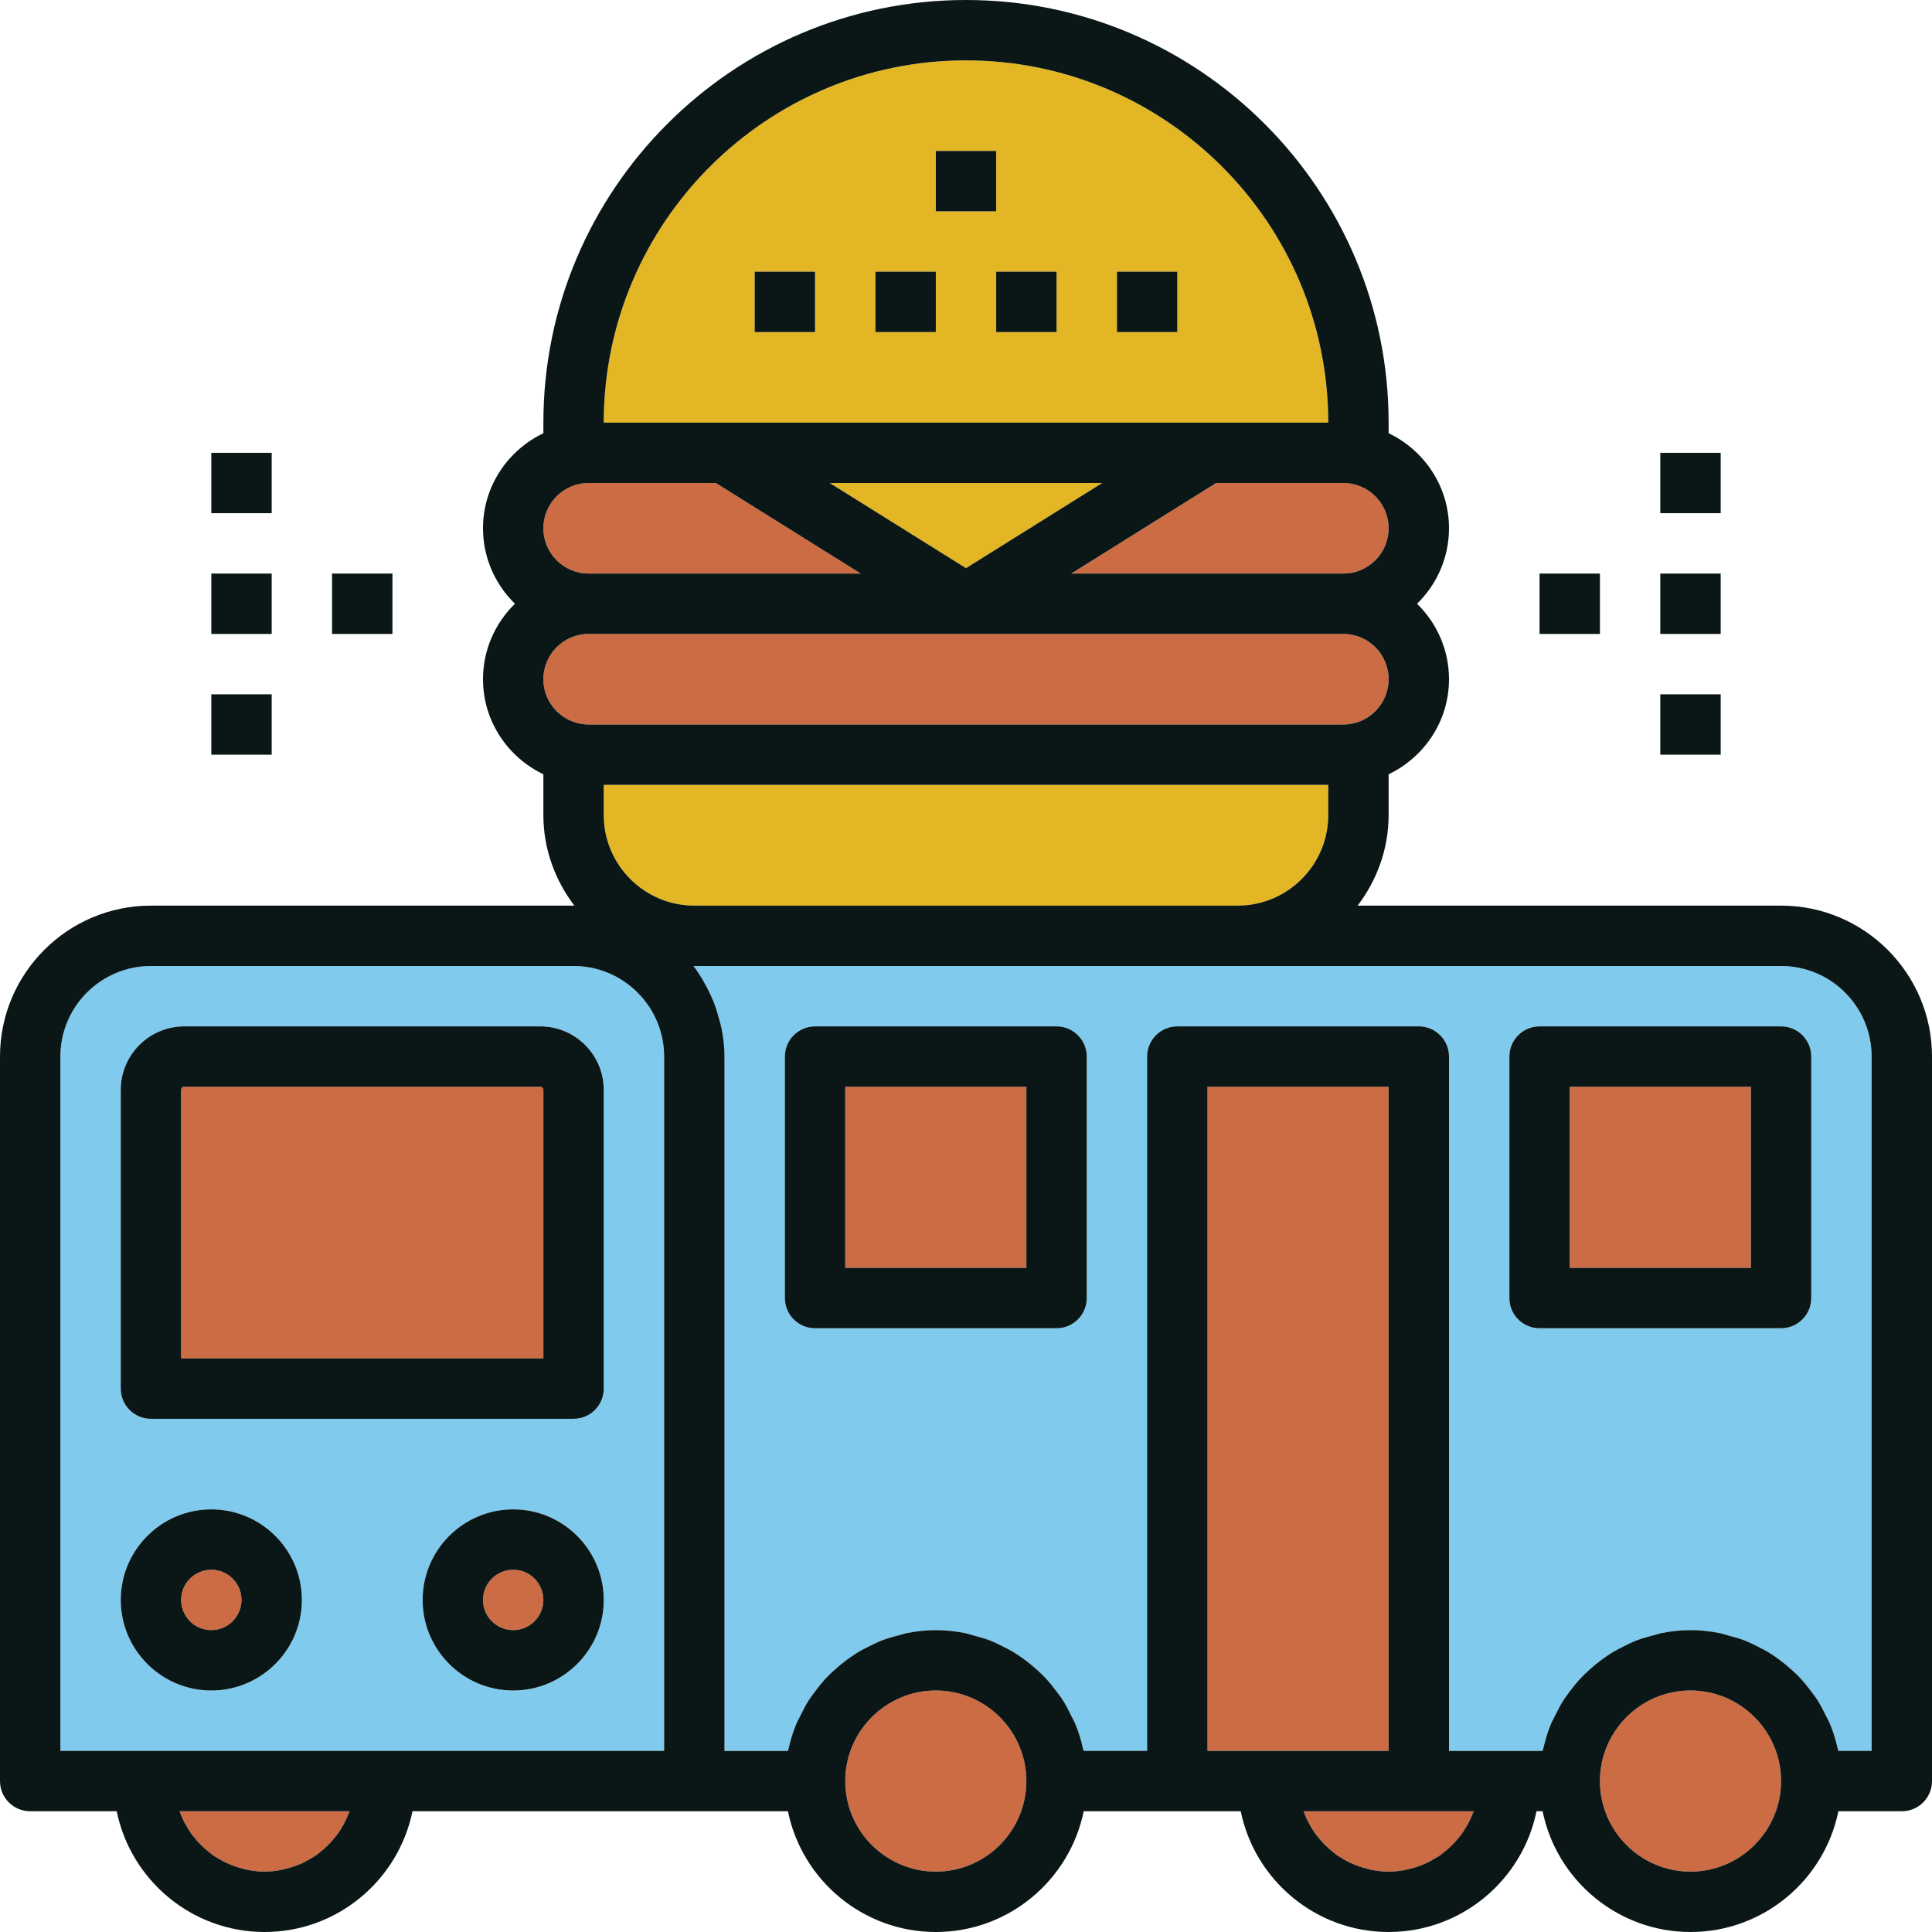 <?xml version="1.0" encoding="iso-8859-1"?>
<!-- Generator: Adobe Illustrator 19.0.0, SVG Export Plug-In . SVG Version: 6.00 Build 0)  -->
<svg version="1.1" id="Capa_1" xmlns="http://www.w3.org/2000/svg" xmlns:xlink="http://www.w3.org/1999/xlink" x="0px" y="0px"
	 viewBox="0 0 512 512" style="enable-background:new 0 0 512 512;" xml:space="preserve">
<g>
	<path style="fill:#CC6C45;" d="M189.704,128H156c-6.616,0-12,5.384-12,12s5.384,12,12,12h72.104L189.704,128z"/>
	<rect x="416" y="288" style="fill:#CC6C45;" width="48" height="48"/>
</g>
<path style="fill:#80CBED;" d="M472,256H328H184h-0.208l0,0c1.104,1.456,2.064,2.984,2.96,4.584c0.272,0.48,0.536,0.96,0.792,1.456
	c0.696,1.368,1.328,2.752,1.872,4.208c0.392,1.032,0.688,2.104,0.992,3.184c0.304,1.104,0.656,2.176,0.864,3.312
	c0.44,2.352,0.728,4.768,0.728,7.256v184h16.808l0,0c0.048-0.24,0.152-0.464,0.208-0.704c0.488-2.2,1.144-4.328,1.984-6.376
	c0.328-0.8,0.768-1.528,1.144-2.304c0.696-1.424,1.408-2.832,2.264-4.16c0.52-0.816,1.12-1.56,1.696-2.336
	c0.88-1.168,1.784-2.304,2.784-3.376c0.68-0.728,1.392-1.408,2.128-2.08c1.064-0.976,2.168-1.888,3.336-2.752
	c0.8-0.592,1.592-1.16,2.432-1.688c1.264-0.792,2.576-1.48,3.928-2.136c0.856-0.416,1.688-0.848,2.576-1.208
	c1.528-0.608,3.128-1.056,4.744-1.48c0.8-0.208,1.56-0.488,2.376-0.64c2.456-0.472,4.992-0.76,7.592-0.76s5.136,0.288,7.6,0.768
	c0.816,0.16,1.576,0.44,2.376,0.64c1.616,0.416,3.216,0.864,4.744,1.48c0.888,0.352,1.72,0.792,2.576,1.208
	c1.352,0.656,2.664,1.336,3.928,2.136c0.84,0.528,1.632,1.104,2.432,1.688c1.168,0.864,2.272,1.768,3.336,2.752
	c0.736,0.672,1.448,1.352,2.128,2.08c1,1.064,1.904,2.2,2.784,3.376c0.576,0.768,1.176,1.52,1.696,2.336
	c0.856,1.328,1.568,2.728,2.264,4.16c0.376,0.776,0.816,1.504,1.144,2.304c0.84,2.048,1.496,4.176,1.984,6.376
	c0.056,0.24,0.16,0.464,0.208,0.704l0,0H304V280c0-4.416,3.584-8,8-8h64c4.416,0,8,3.584,8,8v184h24.808l0,0
	c0.048-0.24,0.152-0.464,0.208-0.704c0.488-2.2,1.144-4.328,1.984-6.376c0.328-0.8,0.768-1.528,1.144-2.304
	c0.696-1.424,1.408-2.832,2.264-4.16c0.52-0.816,1.12-1.56,1.696-2.336c0.88-1.168,1.784-2.304,2.784-3.376
	c0.68-0.728,1.392-1.408,2.128-2.08c1.064-0.976,2.168-1.888,3.336-2.752c0.8-0.592,1.592-1.16,2.432-1.688
	c1.264-0.792,2.576-1.48,3.928-2.136c0.856-0.416,1.688-0.848,2.576-1.208c1.528-0.608,3.128-1.056,4.744-1.48
	c0.8-0.208,1.56-0.488,2.376-0.64c2.456-0.472,4.992-0.76,7.592-0.76s5.136,0.288,7.6,0.768c0.816,0.16,1.576,0.44,2.376,0.64
	c1.616,0.416,3.216,0.864,4.744,1.48c0.888,0.352,1.72,0.792,2.576,1.208c1.352,0.656,2.664,1.336,3.928,2.136
	c0.84,0.528,1.632,1.104,2.432,1.688c1.168,0.864,2.272,1.768,3.336,2.752c0.736,0.672,1.448,1.352,2.128,2.08
	c1,1.064,1.904,2.2,2.784,3.376c0.576,0.768,1.176,1.52,1.696,2.336c0.856,1.328,1.568,2.728,2.264,4.16
	c0.376,0.776,0.816,1.504,1.144,2.304c0.84,2.048,1.496,4.176,1.984,6.376c0.056,0.24,0.16,0.464,0.208,0.704l0,0h8.8V280
	C496,266.768,485.232,256,472,256z M288,344c0,4.416-3.584,8-8,8h-64c-4.416,0-8-3.584-8-8v-64c0-4.416,3.584-8,8-8h64
	c4.416,0,8,3.584,8,8V344z M480,344c0,4.416-3.584,8-8,8h-64c-4.416,0-8-3.584-8-8v-64c0-4.416,3.584-8,8-8h64c4.416,0,8,3.584,8,8
	V344z"/>
<path style="fill:#E2B624;" d="M320,112h32c0-52.936-43.064-96-96-96s-96,43.064-96,96h32H320z M296,72h16v16h-16V72z M280,88h-16
	V72h16V88z M248,40h16v16h-16V40z M232,72h16v16h-16V72z M200,72h16v16h-16V72z"/>
<g>
	<rect x="224" y="288" style="fill:#CC6C45;" width="48" height="48"/>
	<rect x="320" y="288" style="fill:#CC6C45;" width="48" height="176"/>
</g>
<path style="fill:#80CBED;" d="M152,256h-8H40c-13.232,0-24,10.768-24,24v184h160V280C176,266.768,165.232,256,152,256z M56,448
	c-13.232,0-24-10.768-24-24s10.768-24,24-24s24,10.768,24,24S69.232,448,56,448z M136,448c-13.232,0-24-10.768-24-24
	s10.768-24,24-24s24,10.768,24,24S149.232,448,136,448z M160,368c0,4.416-3.584,8-8,8H40c-4.416,0-8-3.584-8-8v-79.16
	c0-9.288,7.552-16.84,16.848-16.84h94.312c9.288,0,16.84,7.552,16.84,16.84V368z"/>
<path style="fill:#CC6C45;" d="M144,180c0,6.616,5.384,12,12,12h200c6.616,0,12-5.384,12-12s-5.384-12-12-12h-99.984
	c-0.008,0-0.008,0-0.016,0s-0.016,0-0.016,0H156C149.384,168,144,173.384,144,180z"/>
<path style="fill:#E2B624;" d="M352,216v-8H160v8c0,13.232,10.768,24,24,24h144C341.232,240,352,229.232,352,216z"/>
<g>
	<path style="fill:#CC6C45;" d="M376,480h-30.528c0.384,1.088,0.864,2.128,1.392,3.136c0.08,0.152,0.16,0.296,0.24,0.44
		c0.536,0.968,1.12,1.904,1.784,2.784c0.072,0.096,0.152,0.184,0.224,0.272c1.232,1.6,2.672,3.008,4.256,4.248
		c0.264,0.208,0.504,0.448,0.776,0.64c0.56,0.4,1.168,0.728,1.76,1.08c0.648,0.384,1.304,0.76,1.992,1.088
		c0.536,0.256,1.088,0.48,1.648,0.688c0.864,0.328,1.744,0.6,2.648,0.824c0.472,0.12,0.936,0.256,1.424,0.352
		c1.424,0.272,2.88,0.448,4.384,0.448s2.96-0.176,4.384-0.44c0.488-0.088,0.952-0.232,1.424-0.352
		c0.904-0.224,1.792-0.496,2.648-0.824c0.56-0.216,1.112-0.44,1.648-0.688c0.688-0.32,1.344-0.704,2-1.088
		c0.592-0.352,1.2-0.68,1.76-1.08c0.272-0.192,0.512-0.44,0.776-0.64c1.576-1.24,3.016-2.648,4.24-4.24
		c0.08-0.096,0.16-0.184,0.24-0.288c0.656-0.88,1.24-1.816,1.776-2.776c0.08-0.152,0.168-0.296,0.24-0.448
		c0.528-1.008,1.008-2.048,1.392-3.136L376,480L376,480z"/>
	<circle style="fill:#CC6C45;" cx="56" cy="424" r="8"/>
	<path style="fill:#CC6C45;" d="M143.152,288H48.848c-0.472,0-0.848,0.376-0.848,0.84V360h96v-71.16
		C144,288.376,143.624,288,143.152,288z"/>
	<circle style="fill:#CC6C45;" cx="136" cy="424" r="8"/>
	<circle style="fill:#CC6C45;" cx="248" cy="472" r="24"/>
	<circle style="fill:#CC6C45;" cx="448" cy="472" r="24"/>
</g>
<polygon style="fill:#E2B624;" points="219.896,128 256,150.568 292.104,128 "/>
<g>
	<path style="fill:#CC6C45;" d="M47.592,480c0.384,1.088,0.864,2.128,1.392,3.136c0.08,0.144,0.16,0.296,0.24,0.44
		c0.536,0.968,1.12,1.904,1.776,2.784c0.072,0.096,0.16,0.192,0.24,0.288c1.224,1.592,2.664,3,4.24,4.24
		c0.264,0.208,0.504,0.448,0.776,0.64c0.56,0.4,1.168,0.728,1.76,1.08c0.648,0.384,1.304,0.76,2,1.088
		c0.536,0.256,1.088,0.48,1.648,0.688c0.864,0.328,1.744,0.6,2.648,0.824c0.472,0.12,0.936,0.256,1.424,0.352
		c1.424,0.264,2.88,0.44,4.384,0.44s2.96-0.176,4.384-0.44c0.488-0.088,0.952-0.232,1.424-0.352
		c0.904-0.224,1.792-0.496,2.648-0.824c0.56-0.216,1.112-0.44,1.648-0.688c0.688-0.32,1.344-0.704,2-1.088
		c0.592-0.352,1.2-0.68,1.76-1.08c0.272-0.192,0.512-0.44,0.776-0.64c1.576-1.24,3.016-2.648,4.24-4.24
		c0.08-0.096,0.16-0.184,0.24-0.288c0.656-0.88,1.24-1.816,1.776-2.776c0.08-0.152,0.168-0.296,0.24-0.448
		c0.528-1.008,1.008-2.048,1.392-3.136L47.592,480L47.592,480z"/>
	<path style="fill:#CC6C45;" d="M368,140c0-6.616-5.384-12-12-12h-33.704l-38.4,24H356C362.616,152,368,146.616,368,140z"/>
</g>
<g>
	<path style="fill:#0B1716;" d="M472,240H359.792c5.08-6.704,8.208-14.96,8.208-24v-10.808c9.424-4.512,16-14.064,16-25.192
		c0-7.84-3.256-14.912-8.464-20c5.208-5.088,8.464-12.16,8.464-20c0-11.128-6.576-20.68-16-25.192V112C368,50.24,317.76,0,256,0
		S144,50.24,144,112v2.808c-9.424,4.512-16,14.064-16,25.192c0,7.84,3.256,14.912,8.464,20c-5.208,5.088-8.464,12.16-8.464,20
		c0,11.128,6.576,20.68,16,25.192V216c0,9.04,3.128,17.296,8.208,24H152h-8H40c-22.056,0-40,17.944-40,40v192c0,4.424,3.584,8,8,8
		h22.928c3.72,18.232,19.88,32,39.192,32s35.472-13.768,39.192-32H184h24.808c3.72,18.232,19.88,32,39.192,32
		s35.472-13.768,39.192-32H312h16.808c3.72,18.232,19.88,32,39.192,32s35.472-13.768,39.192-32h1.616
		c3.72,18.232,19.88,32,39.192,32s35.472-13.768,39.192-32H504c4.416,0,8-3.576,8-8V280C512,257.944,494.056,240,472,240z
		 M219.896,128h72.208L256,150.568L219.896,128z M322.296,128H356c6.616,0,12,5.384,12,12s-5.384,12-12,12h-72.104L322.296,128z
		 M256,16c52.936,0,96,43.064,96,96h-32H192h-32C160,59.064,203.064,16,256,16z M144,140c0-6.616,5.384-12,12-12h33.704l38.4,24H156
		C149.384,152,144,146.616,144,140z M255.984,168c0.008,0,0.008,0,0.016,0c0.008,0,0.016,0,0.016,0H356c6.616,0,12,5.384,12,12
		s-5.384,12-12,12H156c-6.616,0-12-5.384-12-12s5.384-12,12-12H255.984z M160,216v-8h192v8c0,13.232-10.768,24-24,24H184
		C170.768,240,160,229.232,160,216z M91.008,483.584c-0.536,0.968-1.112,1.896-1.776,2.776c-0.072,0.096-0.16,0.192-0.24,0.288
		c-1.232,1.584-2.648,3-4.24,4.24c-0.264,0.208-0.504,0.448-0.776,0.64c-0.56,0.4-1.16,0.728-1.76,1.08
		c-0.648,0.384-1.304,0.76-2,1.088c-0.536,0.256-1.088,0.48-1.648,0.688c-0.864,0.328-1.744,0.6-2.648,0.824
		c-0.48,0.12-0.936,0.256-1.424,0.352c-1.424,0.264-2.88,0.44-4.376,0.44s-2.952-0.176-4.384-0.44
		c-0.488-0.088-0.952-0.232-1.424-0.352c-0.904-0.224-1.792-0.496-2.648-0.824c-0.56-0.216-1.104-0.44-1.648-0.688
		c-0.688-0.32-1.344-0.704-2-1.088c-0.6-0.352-1.2-0.68-1.76-1.08c-0.272-0.192-0.512-0.44-0.776-0.64
		c-1.584-1.232-3.008-2.648-4.24-4.24c-0.08-0.096-0.16-0.184-0.24-0.288c-0.664-0.88-1.24-1.816-1.776-2.784
		c-0.08-0.144-0.16-0.288-0.24-0.44c-0.536-1.008-1-2.048-1.392-3.136l0,0H92.64l0,0c-0.392,1.088-0.856,2.12-1.392,3.136
		C91.168,483.288,91.088,483.432,91.008,483.584z M176,464H16V280c0-13.232,10.768-24,24-24h104h8c13.232,0,24,10.768,24,24V464z
		 M248,496c-13.232,0-24-10.768-24-24s10.768-24,24-24s24,10.768,24,24S261.232,496,248,496z M368,464h-48V288h48V464z
		 M388.888,483.584c-0.536,0.968-1.112,1.896-1.776,2.776c-0.072,0.096-0.16,0.192-0.24,0.288c-1.232,1.584-2.648,3-4.24,4.24
		c-0.264,0.208-0.504,0.448-0.776,0.64c-0.56,0.4-1.16,0.728-1.76,1.08c-0.648,0.384-1.304,0.76-2,1.088
		c-0.536,0.256-1.088,0.48-1.648,0.688c-0.864,0.328-1.744,0.6-2.648,0.824c-0.48,0.12-0.936,0.256-1.424,0.352
		c-1.416,0.264-2.872,0.44-4.376,0.44s-2.96-0.176-4.384-0.44c-0.488-0.088-0.952-0.232-1.424-0.352
		c-0.904-0.224-1.792-0.496-2.648-0.824c-0.56-0.216-1.104-0.44-1.648-0.688c-0.688-0.32-1.344-0.704-1.992-1.088
		c-0.6-0.352-1.2-0.68-1.76-1.08c-0.272-0.192-0.512-0.432-0.776-0.64c-1.592-1.24-3.016-2.656-4.256-4.248
		c-0.072-0.096-0.152-0.184-0.224-0.272c-0.664-0.88-1.24-1.816-1.784-2.784c-0.08-0.144-0.16-0.296-0.24-0.44
		c-0.536-1.008-1.008-2.048-1.392-3.136l0,0H376h14.528l0,0c-0.392,1.088-0.856,2.12-1.392,3.136
		C389.056,483.288,388.968,483.432,388.888,483.584z M448,496c-13.232,0-24-10.768-24-24s10.768-24,24-24s24,10.768,24,24
		S461.232,496,448,496z M496,464h-8.808l0,0l0,0c-0.048-0.24-0.152-0.464-0.208-0.704c-0.488-2.2-1.144-4.328-1.984-6.376
		c-0.328-0.8-0.768-1.528-1.144-2.304c-0.696-1.424-1.408-2.832-2.264-4.16c-0.52-0.816-1.12-1.56-1.696-2.336
		c-0.88-1.168-1.792-2.312-2.784-3.376c-0.68-0.728-1.392-1.408-2.128-2.08c-1.064-0.976-2.176-1.896-3.336-2.752
		c-0.8-0.592-1.592-1.16-2.432-1.688c-1.256-0.792-2.576-1.48-3.928-2.136c-0.856-0.416-1.688-0.848-2.576-1.208
		c-1.528-0.608-3.128-1.056-4.744-1.48c-0.8-0.208-1.56-0.488-2.376-0.64C453.136,432.288,450.6,432,448,432s-5.136,0.288-7.6,0.768
		c-0.816,0.16-1.576,0.44-2.376,0.64c-1.616,0.416-3.216,0.872-4.744,1.48c-0.888,0.352-1.72,0.792-2.576,1.208
		c-1.344,0.648-2.672,1.344-3.928,2.136c-0.84,0.528-1.632,1.104-2.432,1.688c-1.16,0.856-2.272,1.776-3.336,2.752
		c-0.736,0.672-1.448,1.352-2.128,2.08c-1,1.064-1.912,2.208-2.784,3.376c-0.576,0.768-1.176,1.52-1.696,2.336
		c-0.848,1.32-1.568,2.736-2.264,4.16c-0.376,0.776-0.816,1.504-1.144,2.304c-0.84,2.048-1.496,4.176-1.984,6.376
		c-0.056,0.24-0.16,0.464-0.208,0.704l0,0l0,0H384V280c0-4.416-3.584-8-8-8h-64c-4.416,0-8,3.584-8,8v184h-16.808l0,0l0,0
		c-0.048-0.24-0.152-0.464-0.208-0.704c-0.488-2.2-1.144-4.328-1.984-6.376c-0.328-0.8-0.768-1.528-1.144-2.304
		c-0.696-1.424-1.408-2.832-2.264-4.16c-0.52-0.816-1.12-1.56-1.696-2.336c-0.88-1.168-1.792-2.312-2.784-3.376
		c-0.68-0.728-1.392-1.408-2.128-2.08c-1.064-0.976-2.176-1.896-3.336-2.752c-0.8-0.592-1.592-1.16-2.432-1.688
		c-1.256-0.792-2.576-1.48-3.928-2.136c-0.856-0.416-1.688-0.848-2.576-1.208c-1.528-0.608-3.128-1.056-4.744-1.48
		c-0.8-0.208-1.56-0.488-2.376-0.64C253.136,432.288,250.6,432,248,432s-5.136,0.288-7.6,0.768c-0.816,0.16-1.576,0.44-2.376,0.64
		c-1.616,0.416-3.216,0.872-4.744,1.48c-0.888,0.352-1.72,0.792-2.576,1.208c-1.344,0.648-2.672,1.344-3.928,2.136
		c-0.84,0.528-1.632,1.104-2.432,1.688c-1.16,0.856-2.272,1.776-3.336,2.752c-0.736,0.672-1.448,1.352-2.128,2.08
		c-1,1.064-1.912,2.208-2.784,3.376c-0.576,0.768-1.176,1.52-1.696,2.336c-0.848,1.32-1.568,2.736-2.264,4.16
		c-0.376,0.776-0.816,1.504-1.144,2.304c-0.84,2.048-1.496,4.176-1.984,6.376c-0.056,0.24-0.16,0.464-0.208,0.704l0,0l0,0H192V280
		c0-2.488-0.296-4.896-0.736-7.256c-0.208-1.136-0.56-2.208-0.864-3.312c-0.296-1.072-0.608-2.144-0.992-3.184
		c-0.536-1.456-1.176-2.84-1.872-4.208c-0.248-0.496-0.52-0.976-0.792-1.456c-0.896-1.6-1.856-3.136-2.96-4.584l0,0l0,0H184h144h144
		c13.232,0,24,10.768,24,24V464z"/>
	<path style="fill:#0B1716;" d="M143.152,272H48.848C39.552,272,32,279.552,32,288.84V368c0,4.416,3.584,8,8,8h112
		c4.416,0,8-3.584,8-8v-79.16C160,279.552,152.448,272,143.152,272z M144,360H48v-71.16c0-0.464,0.376-0.84,0.848-0.84h94.312
		c0.464,0,0.84,0.376,0.84,0.84V360z"/>
	<path style="fill:#0B1716;" d="M56,400c-13.232,0-24,10.768-24,24s10.768,24,24,24s24-10.768,24-24S69.232,400,56,400z M56,432
		c-4.408,0-8-3.584-8-8s3.592-8,8-8s8,3.584,8,8S60.408,432,56,432z"/>
	<path style="fill:#0B1716;" d="M136,400c-13.232,0-24,10.768-24,24s10.768,24,24,24s24-10.768,24-24S149.232,400,136,400z M136,432
		c-4.408,0-8-3.584-8-8s3.592-8,8-8s8,3.584,8,8S140.408,432,136,432z"/>
	<path style="fill:#0B1716;" d="M280,272h-64c-4.416,0-8,3.584-8,8v64c0,4.416,3.584,8,8,8h64c4.416,0,8-3.584,8-8v-64
		C288,275.584,284.416,272,280,272z M272,336h-48v-48h48V336z"/>
	<path style="fill:#0B1716;" d="M472,272h-64c-4.416,0-8,3.584-8,8v64c0,4.416,3.584,8,8,8h64c4.416,0,8-3.584,8-8v-64
		C480,275.584,476.416,272,472,272z M464,336h-48v-48h48V336z"/>
	<rect x="408" y="152" style="fill:#0B1716;" width="16" height="16"/>
	<rect x="440" y="152" style="fill:#0B1716;" width="16" height="16"/>
	<rect x="440" y="184" style="fill:#0B1716;" width="16" height="16"/>
	<rect x="440" y="120" style="fill:#0B1716;" width="16" height="16"/>
	<rect x="88" y="152" style="fill:#0B1716;" width="16" height="16"/>
	<rect x="56" y="152" style="fill:#0B1716;" width="16" height="16"/>
	<rect x="56" y="120" style="fill:#0B1716;" width="16" height="16"/>
	<rect x="56" y="184" style="fill:#0B1716;" width="16" height="16"/>
	<rect x="200" y="72" style="fill:#0B1716;" width="16" height="16"/>
	<rect x="232" y="72" style="fill:#0B1716;" width="16" height="16"/>
	<rect x="248" y="40" style="fill:#0B1716;" width="16" height="16"/>
	<rect x="264" y="72" style="fill:#0B1716;" width="16" height="16"/>
	<rect x="296" y="72" style="fill:#0B1716;" width="16" height="16"/>
</g>
<g>
</g>
<g>
</g>
<g>
</g>
<g>
</g>
<g>
</g>
<g>
</g>
<g>
</g>
<g>
</g>
<g>
</g>
<g>
</g>
<g>
</g>
<g>
</g>
<g>
</g>
<g>
</g>
<g>
</g>
</svg>
